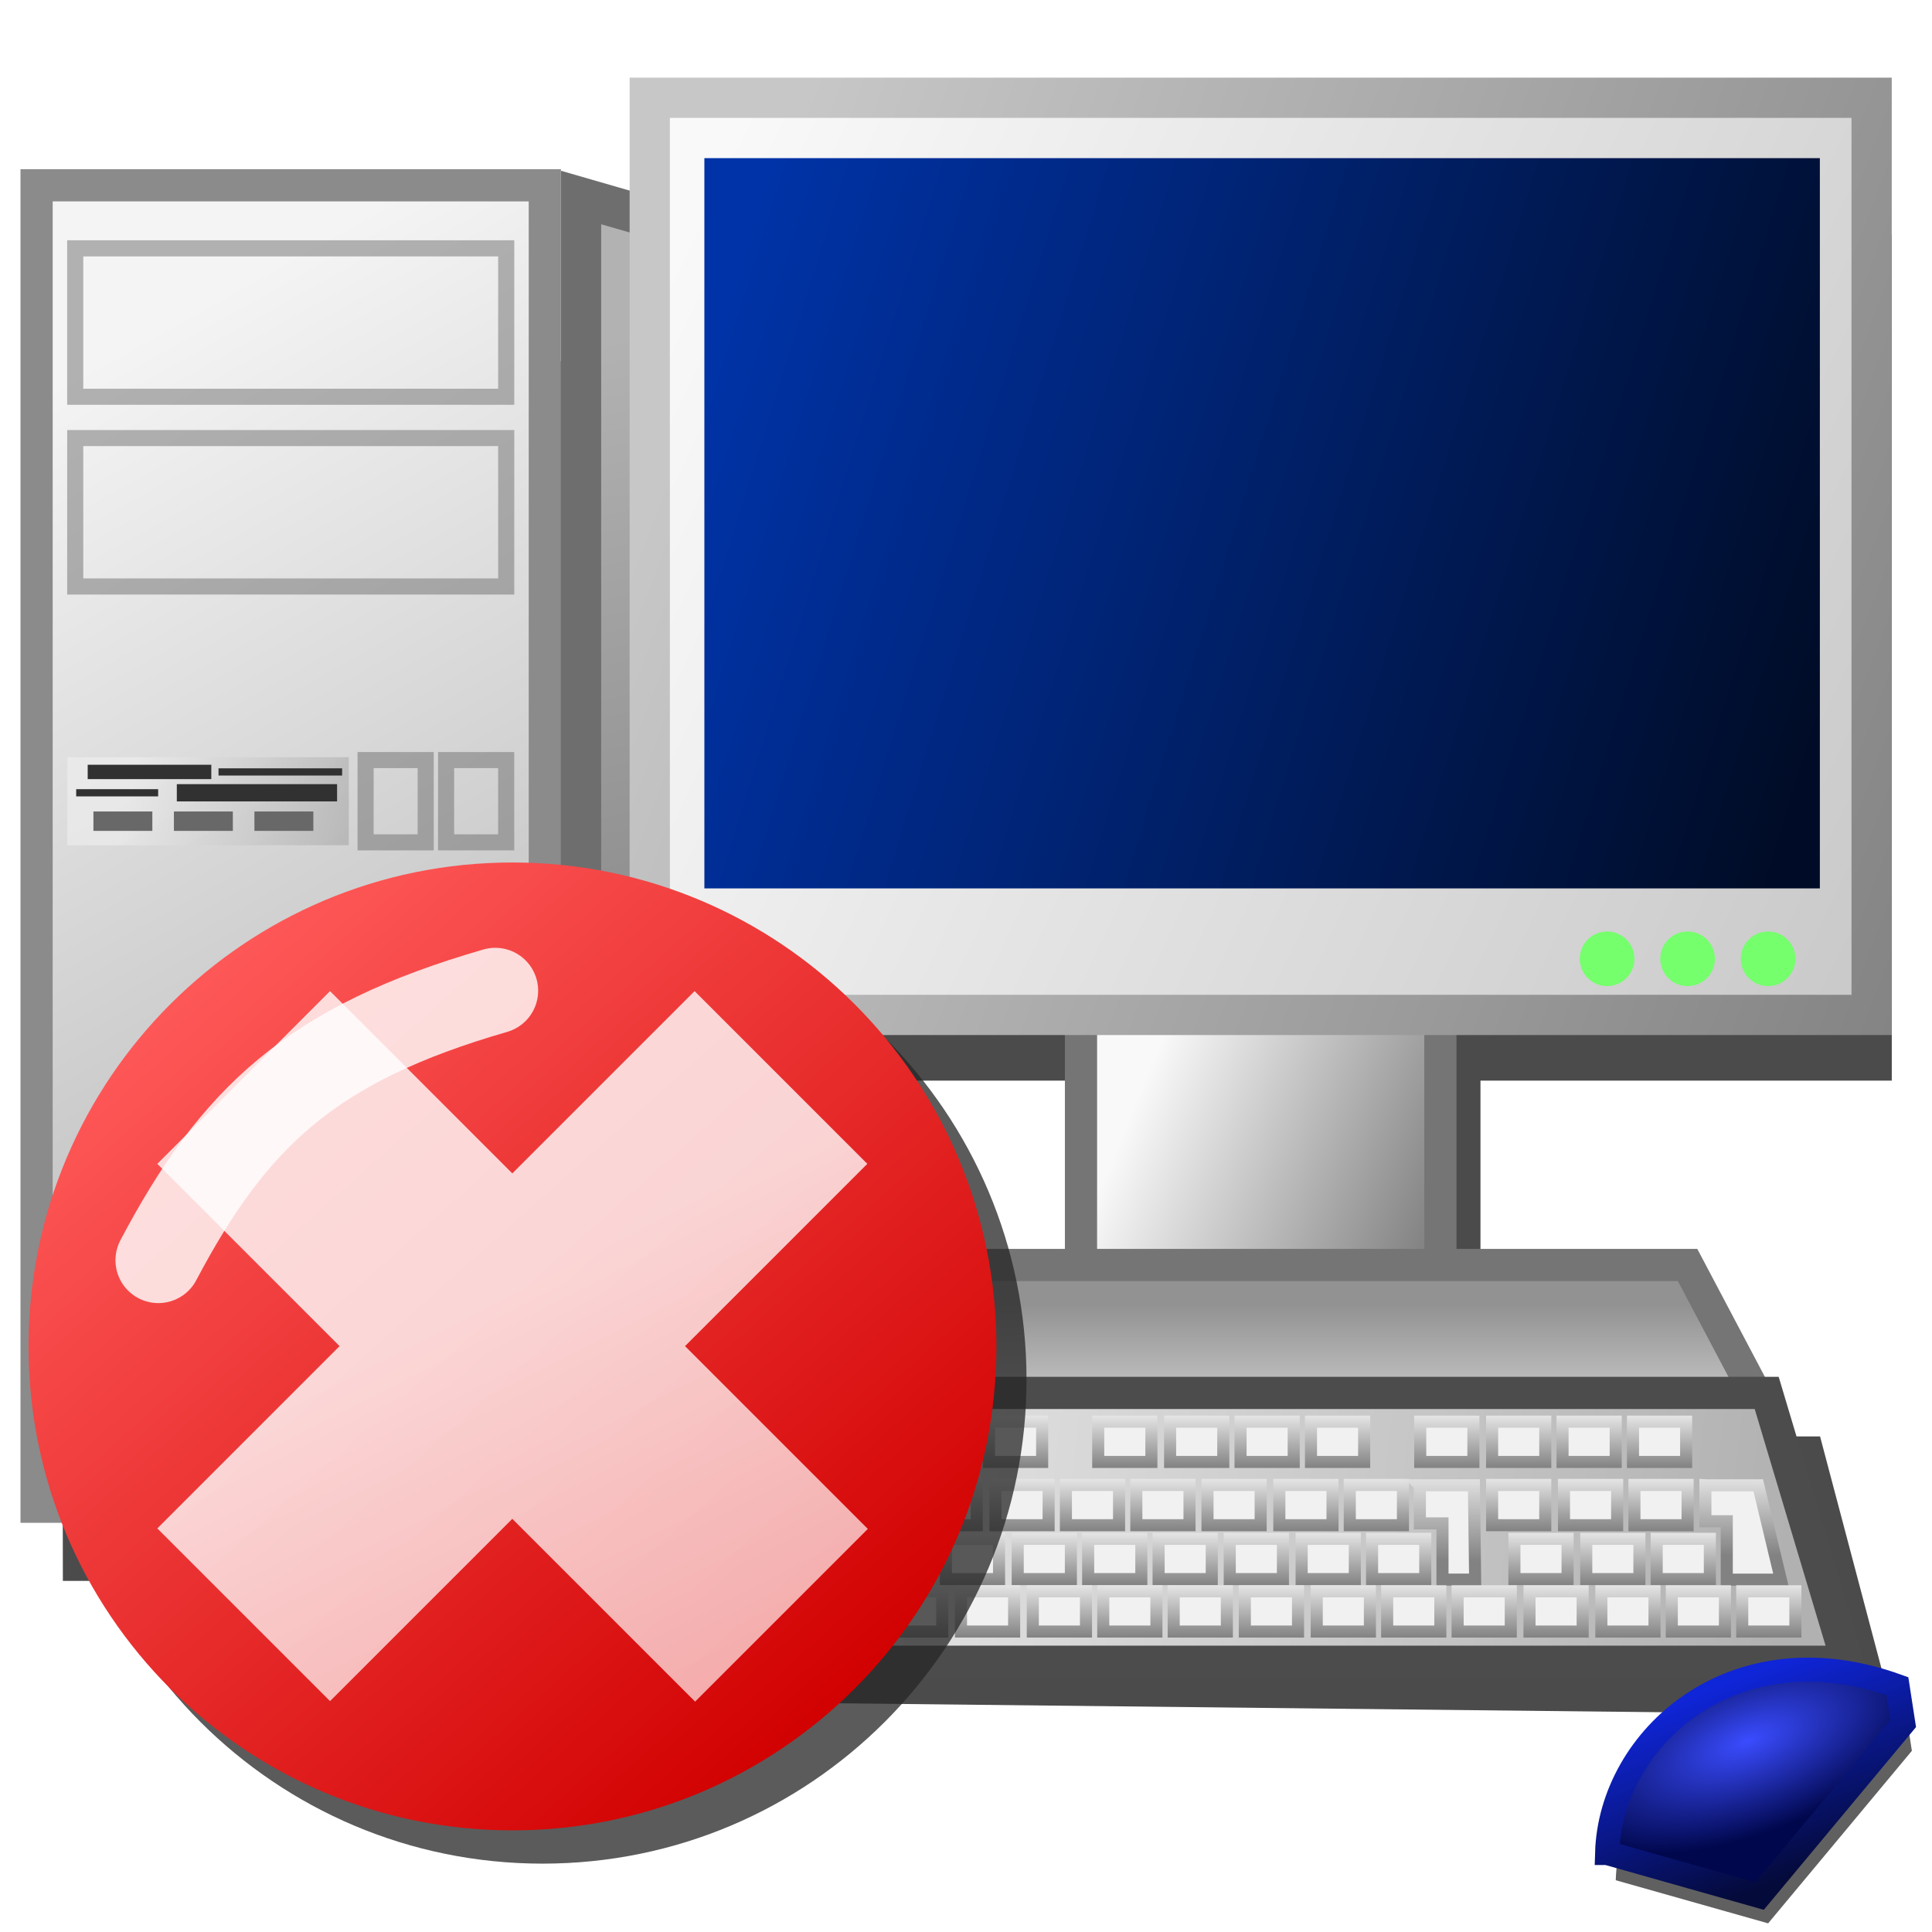 <?xml version="1.0" encoding="UTF-8" standalone="no"?>
<!-- Created with Inkscape (http://www.inkscape.org/) -->

<svg
   xmlns:dc="http://purl.org/dc/elements/1.1/"
   xmlns:cc="http://creativecommons.org/ns#"
   xmlns:rdf="http://www.w3.org/1999/02/22-rdf-syntax-ns#"
   xmlns:svg="http://www.w3.org/2000/svg"
   xmlns="http://www.w3.org/2000/svg"
   xmlns:xlink="http://www.w3.org/1999/xlink"
   xmlns:sodipodi="http://sodipodi.sourceforge.net/DTD/sodipodi-0.dtd"
   xmlns:inkscape="http://www.inkscape.org/namespaces/inkscape"
   width="48px"
   height="48px"
   id="svg2816"
   version="1.1"
   inkscape:version="0.47 r22583"
   sodipodi:docname="computer_desktop_info.svg">
  <title
     id="title4203">Desktop PC Error</title>
  <defs
     id="defs2818">
    <linearGradient
       inkscape:collect="always"
       id="linearGradient4159">
      <stop
         style="stop-color:#0f25d8;stop-opacity:1"
         offset="0"
         id="stop4161" />
      <stop
         style="stop-color:#040a3a;stop-opacity:1"
         offset="1"
         id="stop4163" />
    </linearGradient>
    <linearGradient
       inkscape:collect="always"
       id="linearGradient4151">
      <stop
         style="stop-color:#3a4cff;stop-opacity:1"
         offset="0"
         id="stop4153" />
      <stop
         style="stop-color:#00074c;stop-opacity:1"
         offset="1"
         id="stop4155" />
    </linearGradient>
    <linearGradient
       inkscape:collect="always"
       id="linearGradient4048">
      <stop
         style="stop-color:#c7c7c7;stop-opacity:1;"
         offset="0"
         id="stop4050" />
      <stop
         style="stop-color:#848484;stop-opacity:1"
         offset="1"
         id="stop4052" />
    </linearGradient>
    <linearGradient
       inkscape:collect="always"
       id="linearGradient3779">
      <stop
         style="stop-color:#828282;stop-opacity:1"
         offset="0"
         id="stop3781" />
      <stop
         style="stop-color:#e5e5e5;stop-opacity:1"
         offset="1"
         id="stop3783" />
    </linearGradient>
    <linearGradient
       inkscape:collect="always"
       id="linearGradient3766">
      <stop
         style="stop-color:#f1f1f1;stop-opacity:1"
         offset="0"
         id="stop3768" />
      <stop
         style="stop-color:#b1b1b1;stop-opacity:1"
         offset="1"
         id="stop3770" />
    </linearGradient>
    <linearGradient
       inkscape:collect="always"
       id="linearGradient3729">
      <stop
         style="stop-color:#b5ecff;stop-opacity:1"
         offset="0"
         id="stop3731" />
      <stop
         style="stop-color:#004963;stop-opacity:1"
         offset="1"
         id="stop3733" />
    </linearGradient>
    <linearGradient
       inkscape:collect="always"
       id="linearGradient3717">
      <stop
         style="stop-color:#f4f4f4;stop-opacity:1"
         offset="0"
         id="stop3719" />
      <stop
         style="stop-color:#a0a0a0;stop-opacity:1"
         offset="1"
         id="stop3721" />
    </linearGradient>
    <linearGradient
       inkscape:collect="always"
       id="linearGradient3685">
      <stop
         style="stop-color:#b2b2b2;stop-opacity:1"
         offset="0"
         id="stop3687" />
      <stop
         style="stop-color:#797979;stop-opacity:1"
         offset="1"
         id="stop3689" />
    </linearGradient>
    <linearGradient
       inkscape:collect="always"
       id="linearGradient3675">
      <stop
         style="stop-color:#f4f4f4;stop-opacity:1"
         offset="0"
         id="stop3677" />
      <stop
         style="stop-color:#b2b2b2;stop-opacity:1"
         offset="1"
         id="stop3679" />
    </linearGradient>
    <linearGradient
       inkscape:collect="always"
       id="linearGradient3653">
      <stop
         style="stop-color:#bfbfbf;stop-opacity:1"
         offset="0"
         id="stop3655" />
      <stop
         style="stop-color:#929292;stop-opacity:1"
         offset="1"
         id="stop3657" />
    </linearGradient>
    <linearGradient
       id="linearGradient3640"
       inkscape:collect="always">
      <stop
         id="stop3642"
         offset="0"
         style="stop-color:#f9f9f9;stop-opacity:1;" />
      <stop
         id="stop3644"
         offset="1"
         style="stop-color:#797979;stop-opacity:1" />
    </linearGradient>
    <linearGradient
       inkscape:collect="always"
       id="linearGradient3609">
      <stop
         style="stop-color:#0033a7;stop-opacity:1"
         offset="0"
         id="stop3611" />
      <stop
         style="stop-color:#000c27;stop-opacity:1"
         offset="1"
         id="stop3613" />
    </linearGradient>
    <linearGradient
       inkscape:collect="always"
       id="linearGradient3599">
      <stop
         style="stop-color:#f9f9f9;stop-opacity:1;"
         offset="0"
         id="stop3601" />
      <stop
         style="stop-color:#c9c9c9;stop-opacity:1"
         offset="1"
         id="stop3603" />
    </linearGradient>
    <linearGradient
       inkscape:collect="always"
       xlink:href="#linearGradient3675"
       id="linearGradient3681"
       x1="0.509"
       y1="10.978"
       x2="15.148"
       y2="36.838"
       gradientUnits="userSpaceOnUse"
       gradientTransform="matrix(0.912,0,0,0.9,0.08,4.132)" />
    <linearGradient
       inkscape:collect="always"
       xlink:href="#linearGradient3685"
       id="linearGradient3691"
       x1="13.936"
       y1="12.708"
       x2="19.482"
       y2="35.083"
       gradientUnits="userSpaceOnUse" />
    <linearGradient
       inkscape:collect="always"
       xlink:href="#linearGradient3717"
       id="linearGradient3723"
       x1="3.44"
       y1="23.317"
       x2="8.469"
       y2="24.531"
       gradientUnits="userSpaceOnUse"
       gradientTransform="matrix(1.06,0,0,1,-0.308,0)" />
    <radialGradient
       inkscape:collect="always"
       xlink:href="#linearGradient3729"
       id="radialGradient3735"
       cx="7.393"
       cy="38.321"
       fx="7.393"
       fy="38.321"
       r="2.143"
       gradientUnits="userSpaceOnUse" />
    <linearGradient
       inkscape:collect="always"
       xlink:href="#linearGradient3653"
       id="linearGradient3744"
       gradientUnits="userSpaceOnUse"
       gradientTransform="matrix(0.831,0,0,0.166,5.306,34.028)"
       x1="31.321"
       y1="26.743"
       x2="31.321"
       y2="14.404" />
    <linearGradient
       inkscape:collect="always"
       xlink:href="#linearGradient3609"
       id="linearGradient3747"
       gradientUnits="userSpaceOnUse"
       x1="17.5"
       y1="15.286"
       x2="45.214"
       y2="23.857"
       gradientTransform="translate(0,-2)" />
    <linearGradient
       inkscape:collect="always"
       xlink:href="#linearGradient3599"
       id="linearGradient3750"
       gradientUnits="userSpaceOnUse"
       x1="15.643"
       y1="14.464"
       x2="47"
       y2="29.464"
       gradientTransform="translate(0,-2)" />
    <linearGradient
       inkscape:collect="always"
       xlink:href="#linearGradient3640"
       id="linearGradient3753"
       gradientUnits="userSpaceOnUse"
       gradientTransform="matrix(0.294,0,0,0.354,22.109,24.943)"
       x1="21.471"
       y1="16.75"
       x2="47"
       y2="29.464" />
    <linearGradient
       inkscape:collect="always"
       xlink:href="#linearGradient3766"
       id="linearGradient3775"
       gradientUnits="userSpaceOnUse"
       x1="16.957"
       y1="41.982"
       x2="45.793"
       y2="45.446"
       gradientTransform="translate(-1.214,-3.714)" />
    <linearGradient
       inkscape:collect="always"
       xlink:href="#linearGradient3779"
       id="linearGradient3785"
       x1="17.589"
       y1="38.257"
       x2="17.589"
       y2="36.957"
       gradientUnits="userSpaceOnUse" />
    <linearGradient
       inkscape:collect="always"
       xlink:href="#linearGradient3779"
       id="linearGradient3789"
       gradientUnits="userSpaceOnUse"
       x1="17.589"
       y1="38.257"
       x2="17.589"
       y2="36.957"
       gradientTransform="translate(2.643,0)" />
    <linearGradient
       inkscape:collect="always"
       xlink:href="#linearGradient3779"
       id="linearGradient3793"
       gradientUnits="userSpaceOnUse"
       gradientTransform="translate(4.429,0)"
       x1="17.589"
       y1="38.257"
       x2="17.589"
       y2="36.957" />
    <linearGradient
       inkscape:collect="always"
       xlink:href="#linearGradient3779"
       id="linearGradient3797"
       gradientUnits="userSpaceOnUse"
       gradientTransform="translate(6.179,0)"
       x1="17.589"
       y1="38.257"
       x2="17.589"
       y2="36.957" />
    <linearGradient
       inkscape:collect="always"
       xlink:href="#linearGradient3779"
       id="linearGradient3801"
       gradientUnits="userSpaceOnUse"
       gradientTransform="translate(7.929,0)"
       x1="17.589"
       y1="38.257"
       x2="17.589"
       y2="36.957" />
    <linearGradient
       inkscape:collect="always"
       xlink:href="#linearGradient3779"
       id="linearGradient3811"
       gradientUnits="userSpaceOnUse"
       gradientTransform="translate(10.643,0)"
       x1="17.589"
       y1="38.257"
       x2="17.589"
       y2="36.957" />
    <linearGradient
       inkscape:collect="always"
       xlink:href="#linearGradient3779"
       id="linearGradient3813"
       gradientUnits="userSpaceOnUse"
       gradientTransform="translate(12.429,0)"
       x1="17.589"
       y1="38.257"
       x2="17.589"
       y2="36.957" />
    <linearGradient
       inkscape:collect="always"
       xlink:href="#linearGradient3779"
       id="linearGradient3815"
       gradientUnits="userSpaceOnUse"
       gradientTransform="translate(14.179,0)"
       x1="17.589"
       y1="38.257"
       x2="17.589"
       y2="36.957" />
    <linearGradient
       inkscape:collect="always"
       xlink:href="#linearGradient3779"
       id="linearGradient3817"
       gradientUnits="userSpaceOnUse"
       gradientTransform="translate(15.929,0)"
       x1="17.589"
       y1="38.257"
       x2="17.589"
       y2="36.957" />
    <linearGradient
       inkscape:collect="always"
       xlink:href="#linearGradient3779"
       id="linearGradient3827"
       gradientUnits="userSpaceOnUse"
       gradientTransform="translate(18.643,0)"
       x1="17.589"
       y1="38.257"
       x2="17.589"
       y2="36.957" />
    <linearGradient
       inkscape:collect="always"
       xlink:href="#linearGradient3779"
       id="linearGradient3829"
       gradientUnits="userSpaceOnUse"
       gradientTransform="translate(20.429,0)"
       x1="17.589"
       y1="38.257"
       x2="17.589"
       y2="36.957" />
    <linearGradient
       inkscape:collect="always"
       xlink:href="#linearGradient3779"
       id="linearGradient3831"
       gradientUnits="userSpaceOnUse"
       gradientTransform="translate(22.179,0)"
       x1="17.589"
       y1="38.257"
       x2="17.589"
       y2="36.957" />
    <linearGradient
       inkscape:collect="always"
       xlink:href="#linearGradient3779"
       id="linearGradient3833"
       gradientUnits="userSpaceOnUse"
       gradientTransform="translate(23.929,0)"
       x1="17.589"
       y1="38.257"
       x2="17.589"
       y2="36.957" />
    <linearGradient
       inkscape:collect="always"
       xlink:href="#linearGradient3779"
       id="linearGradient3845"
       gradientUnits="userSpaceOnUse"
       gradientTransform="translate(23.964,1.571)"
       x1="17.589"
       y1="38.257"
       x2="17.589"
       y2="36.957" />
    <linearGradient
       inkscape:collect="always"
       xlink:href="#linearGradient3779"
       id="linearGradient3847"
       gradientUnits="userSpaceOnUse"
       gradientTransform="translate(22.214,1.571)"
       x1="17.589"
       y1="38.257"
       x2="17.589"
       y2="36.957" />
    <linearGradient
       inkscape:collect="always"
       xlink:href="#linearGradient3779"
       id="linearGradient3849"
       gradientUnits="userSpaceOnUse"
       gradientTransform="translate(20.429,1.571)"
       x1="17.589"
       y1="38.257"
       x2="17.589"
       y2="36.957" />
    <linearGradient
       inkscape:collect="always"
       xlink:href="#linearGradient3779"
       id="linearGradient3859"
       gradientUnits="userSpaceOnUse"
       gradientTransform="translate(13.357,1.571)"
       x1="17.589"
       y1="38.257"
       x2="17.589"
       y2="36.957" />
    <linearGradient
       inkscape:collect="always"
       xlink:href="#linearGradient3779"
       id="linearGradient3861"
       gradientUnits="userSpaceOnUse"
       gradientTransform="translate(15.143,1.571)"
       x1="17.589"
       y1="38.257"
       x2="17.589"
       y2="36.957" />
    <linearGradient
       inkscape:collect="always"
       xlink:href="#linearGradient3779"
       id="linearGradient3863"
       gradientUnits="userSpaceOnUse"
       gradientTransform="translate(16.893,1.571)"
       x1="17.589"
       y1="38.257"
       x2="17.589"
       y2="36.957" />
    <linearGradient
       inkscape:collect="always"
       xlink:href="#linearGradient3779"
       id="linearGradient3883"
       gradientUnits="userSpaceOnUse"
       gradientTransform="translate(6.304,1.571)"
       x1="17.589"
       y1="38.257"
       x2="17.589"
       y2="36.957" />
    <linearGradient
       inkscape:collect="always"
       xlink:href="#linearGradient3779"
       id="linearGradient3885"
       gradientUnits="userSpaceOnUse"
       gradientTransform="translate(8.089,1.571)"
       x1="17.589"
       y1="38.257"
       x2="17.589"
       y2="36.957" />
    <linearGradient
       inkscape:collect="always"
       xlink:href="#linearGradient3779"
       id="linearGradient3887"
       gradientUnits="userSpaceOnUse"
       gradientTransform="translate(9.839,1.571)"
       x1="17.589"
       y1="38.257"
       x2="17.589"
       y2="36.957" />
    <linearGradient
       inkscape:collect="always"
       xlink:href="#linearGradient3779"
       id="linearGradient3889"
       gradientUnits="userSpaceOnUse"
       gradientTransform="translate(11.589,1.571)"
       x1="17.589"
       y1="38.257"
       x2="17.589"
       y2="36.957" />
    <linearGradient
       inkscape:collect="always"
       xlink:href="#linearGradient3779"
       id="linearGradient3891"
       gradientUnits="userSpaceOnUse"
       gradientTransform="translate(-0.768,1.571)"
       x1="17.589"
       y1="38.257"
       x2="17.589"
       y2="36.957" />
    <linearGradient
       inkscape:collect="always"
       xlink:href="#linearGradient3779"
       id="linearGradient3893"
       gradientUnits="userSpaceOnUse"
       gradientTransform="translate(1.018,1.571)"
       x1="17.589"
       y1="38.257"
       x2="17.589"
       y2="36.957" />
    <linearGradient
       inkscape:collect="always"
       xlink:href="#linearGradient3779"
       id="linearGradient3895"
       gradientUnits="userSpaceOnUse"
       gradientTransform="translate(2.768,1.571)"
       x1="17.589"
       y1="38.257"
       x2="17.589"
       y2="36.957" />
    <linearGradient
       inkscape:collect="always"
       xlink:href="#linearGradient3779"
       id="linearGradient3897"
       gradientUnits="userSpaceOnUse"
       gradientTransform="translate(4.518,1.571)"
       x1="17.589"
       y1="38.257"
       x2="17.589"
       y2="36.957" />
    <linearGradient
       inkscape:collect="always"
       xlink:href="#linearGradient3779"
       id="linearGradient3931"
       gradientUnits="userSpaceOnUse"
       gradientTransform="translate(20.982,2.911)"
       x1="17.589"
       y1="38.257"
       x2="17.589"
       y2="36.957" />
    <linearGradient
       inkscape:collect="always"
       xlink:href="#linearGradient3779"
       id="linearGradient3933"
       gradientUnits="userSpaceOnUse"
       gradientTransform="translate(22.768,2.911)"
       x1="17.589"
       y1="38.257"
       x2="17.589"
       y2="36.957" />
    <linearGradient
       inkscape:collect="always"
       xlink:href="#linearGradient3779"
       id="linearGradient3935"
       gradientUnits="userSpaceOnUse"
       gradientTransform="translate(24.518,2.911)"
       x1="17.589"
       y1="38.257"
       x2="17.589"
       y2="36.957" />
    <linearGradient
       inkscape:collect="always"
       xlink:href="#linearGradient3779"
       id="linearGradient3939"
       gradientUnits="userSpaceOnUse"
       gradientTransform="translate(13.911,2.911)"
       x1="17.589"
       y1="38.257"
       x2="17.589"
       y2="36.957" />
    <linearGradient
       inkscape:collect="always"
       xlink:href="#linearGradient3779"
       id="linearGradient3941"
       gradientUnits="userSpaceOnUse"
       gradientTransform="translate(15.696,2.911)"
       x1="17.589"
       y1="38.257"
       x2="17.589"
       y2="36.957" />
    <linearGradient
       inkscape:collect="always"
       xlink:href="#linearGradient3779"
       id="linearGradient3943"
       gradientUnits="userSpaceOnUse"
       gradientTransform="translate(17.446,2.911)"
       x1="17.589"
       y1="38.257"
       x2="17.589"
       y2="36.957" />
    <linearGradient
       inkscape:collect="always"
       xlink:href="#linearGradient3779"
       id="linearGradient3947"
       gradientUnits="userSpaceOnUse"
       gradientTransform="translate(6.857,2.911)"
       x1="17.589"
       y1="38.257"
       x2="17.589"
       y2="36.957" />
    <linearGradient
       inkscape:collect="always"
       xlink:href="#linearGradient3779"
       id="linearGradient3949"
       gradientUnits="userSpaceOnUse"
       gradientTransform="translate(8.643,2.911)"
       x1="17.589"
       y1="38.257"
       x2="17.589"
       y2="36.957" />
    <linearGradient
       inkscape:collect="always"
       xlink:href="#linearGradient3779"
       id="linearGradient3951"
       gradientUnits="userSpaceOnUse"
       gradientTransform="translate(10.393,2.911)"
       x1="17.589"
       y1="38.257"
       x2="17.589"
       y2="36.957" />
    <linearGradient
       inkscape:collect="always"
       xlink:href="#linearGradient3779"
       id="linearGradient3953"
       gradientUnits="userSpaceOnUse"
       gradientTransform="translate(12.143,2.911)"
       x1="17.589"
       y1="38.257"
       x2="17.589"
       y2="36.957" />
    <linearGradient
       inkscape:collect="always"
       xlink:href="#linearGradient3779"
       id="linearGradient3955"
       gradientUnits="userSpaceOnUse"
       gradientTransform="translate(-0.214,2.911)"
       x1="17.589"
       y1="38.257"
       x2="17.589"
       y2="36.957" />
    <linearGradient
       inkscape:collect="always"
       xlink:href="#linearGradient3779"
       id="linearGradient3957"
       gradientUnits="userSpaceOnUse"
       gradientTransform="translate(1.571,2.911)"
       x1="17.589"
       y1="38.257"
       x2="17.589"
       y2="36.957" />
    <linearGradient
       inkscape:collect="always"
       xlink:href="#linearGradient3779"
       id="linearGradient3959"
       gradientUnits="userSpaceOnUse"
       gradientTransform="translate(3.321,2.911)"
       x1="17.589"
       y1="38.257"
       x2="17.589"
       y2="36.957" />
    <linearGradient
       inkscape:collect="always"
       xlink:href="#linearGradient3779"
       id="linearGradient3961"
       gradientUnits="userSpaceOnUse"
       gradientTransform="translate(5.071,2.911)"
       x1="17.589"
       y1="38.257"
       x2="17.589"
       y2="36.957" />
    <linearGradient
       inkscape:collect="always"
       xlink:href="#linearGradient3779"
       id="linearGradient3995"
       gradientUnits="userSpaceOnUse"
       gradientTransform="translate(21.357,4.214)"
       x1="17.589"
       y1="38.257"
       x2="17.589"
       y2="36.957" />
    <linearGradient
       inkscape:collect="always"
       xlink:href="#linearGradient3779"
       id="linearGradient3997"
       gradientUnits="userSpaceOnUse"
       gradientTransform="translate(23.143,4.214)"
       x1="17.589"
       y1="38.257"
       x2="17.589"
       y2="36.957" />
    <linearGradient
       inkscape:collect="always"
       xlink:href="#linearGradient3779"
       id="linearGradient3999"
       gradientUnits="userSpaceOnUse"
       gradientTransform="translate(24.893,4.214)"
       x1="17.589"
       y1="38.257"
       x2="17.589"
       y2="36.957" />
    <linearGradient
       inkscape:collect="always"
       xlink:href="#linearGradient3779"
       id="linearGradient4001"
       gradientUnits="userSpaceOnUse"
       gradientTransform="translate(26.643,4.214)"
       x1="17.589"
       y1="38.257"
       x2="17.589"
       y2="36.957" />
    <linearGradient
       inkscape:collect="always"
       xlink:href="#linearGradient3779"
       id="linearGradient4003"
       gradientUnits="userSpaceOnUse"
       gradientTransform="translate(14.286,4.214)"
       x1="17.589"
       y1="38.257"
       x2="17.589"
       y2="36.957" />
    <linearGradient
       inkscape:collect="always"
       xlink:href="#linearGradient3779"
       id="linearGradient4005"
       gradientUnits="userSpaceOnUse"
       gradientTransform="translate(16.071,4.214)"
       x1="17.589"
       y1="38.257"
       x2="17.589"
       y2="36.957" />
    <linearGradient
       inkscape:collect="always"
       xlink:href="#linearGradient3779"
       id="linearGradient4007"
       gradientUnits="userSpaceOnUse"
       gradientTransform="translate(17.821,4.214)"
       x1="17.589"
       y1="38.257"
       x2="17.589"
       y2="36.957" />
    <linearGradient
       inkscape:collect="always"
       xlink:href="#linearGradient3779"
       id="linearGradient4009"
       gradientUnits="userSpaceOnUse"
       gradientTransform="translate(19.571,4.214)"
       x1="17.589"
       y1="38.257"
       x2="17.589"
       y2="36.957" />
    <linearGradient
       inkscape:collect="always"
       xlink:href="#linearGradient3779"
       id="linearGradient4011"
       gradientUnits="userSpaceOnUse"
       gradientTransform="translate(7.232,4.214)"
       x1="17.589"
       y1="38.257"
       x2="17.589"
       y2="36.957" />
    <linearGradient
       inkscape:collect="always"
       xlink:href="#linearGradient3779"
       id="linearGradient4013"
       gradientUnits="userSpaceOnUse"
       gradientTransform="translate(9.018,4.214)"
       x1="17.589"
       y1="38.257"
       x2="17.589"
       y2="36.957" />
    <linearGradient
       inkscape:collect="always"
       xlink:href="#linearGradient3779"
       id="linearGradient4015"
       gradientUnits="userSpaceOnUse"
       gradientTransform="translate(10.768,4.214)"
       x1="17.589"
       y1="38.257"
       x2="17.589"
       y2="36.957" />
    <linearGradient
       inkscape:collect="always"
       xlink:href="#linearGradient3779"
       id="linearGradient4017"
       gradientUnits="userSpaceOnUse"
       gradientTransform="translate(12.518,4.214)"
       x1="17.589"
       y1="38.257"
       x2="17.589"
       y2="36.957" />
    <linearGradient
       inkscape:collect="always"
       xlink:href="#linearGradient3779"
       id="linearGradient4019"
       gradientUnits="userSpaceOnUse"
       gradientTransform="translate(0.161,4.214)"
       x1="17.589"
       y1="38.257"
       x2="17.589"
       y2="36.957" />
    <linearGradient
       inkscape:collect="always"
       xlink:href="#linearGradient3779"
       id="linearGradient4021"
       gradientUnits="userSpaceOnUse"
       gradientTransform="translate(1.946,4.214)"
       x1="17.589"
       y1="38.257"
       x2="17.589"
       y2="36.957" />
    <linearGradient
       inkscape:collect="always"
       xlink:href="#linearGradient3779"
       id="linearGradient4023"
       gradientUnits="userSpaceOnUse"
       gradientTransform="translate(3.696,4.214)"
       x1="17.589"
       y1="38.257"
       x2="17.589"
       y2="36.957" />
    <linearGradient
       inkscape:collect="always"
       xlink:href="#linearGradient3779"
       id="linearGradient4025"
       gradientUnits="userSpaceOnUse"
       gradientTransform="translate(5.446,4.214)"
       x1="17.589"
       y1="38.257"
       x2="17.589"
       y2="36.957" />
    <linearGradient
       inkscape:collect="always"
       xlink:href="#linearGradient3779"
       id="linearGradient4029"
       gradientUnits="userSpaceOnUse"
       gradientTransform="translate(-1.607,4.214)"
       x1="17.589"
       y1="38.257"
       x2="17.589"
       y2="36.957" />
    <linearGradient
       inkscape:collect="always"
       xlink:href="#linearGradient3779"
       id="linearGradient4040"
       gradientUnits="userSpaceOnUse"
       gradientTransform="matrix(1,0,0,1.518,25.714,-17.645)"
       x1="17.589"
       y1="38.257"
       x2="17.589"
       y2="36.957" />
    <linearGradient
       inkscape:collect="always"
       xlink:href="#linearGradient3779"
       id="linearGradient4045"
       gradientUnits="userSpaceOnUse"
       gradientTransform="matrix(1,0,0,1.643,18.643,-22.283)"
       x1="17.589"
       y1="38.257"
       x2="17.589"
       y2="36.957" />
    <linearGradient
       inkscape:collect="always"
       xlink:href="#linearGradient4048"
       id="linearGradient4054"
       x1="15.643"
       y1="17.821"
       x2="47"
       y2="29.714"
       gradientUnits="userSpaceOnUse" />
    <filter
       inkscape:collect="always"
       id="filter4145">
      <feGaussianBlur
         inkscape:collect="always"
         stdDeviation="0.433"
         id="feGaussianBlur4147" />
    </filter>
    <filter
       inkscape:collect="always"
       id="filter4189">
      <feGaussianBlur
         inkscape:collect="always"
         stdDeviation="0.161"
         id="feGaussianBlur4191" />
    </filter>
    <radialGradient
       inkscape:collect="always"
       xlink:href="#linearGradient4151"
       id="radialGradient4197"
       gradientUnits="userSpaceOnUse"
       gradientTransform="matrix(1.185,-0.456,0.209,0.542,-16.989,39.362)"
       cx="41.973"
       cy="42.496"
       fx="41.973"
       fy="42.496"
       r="3.979" />
    <linearGradient
       inkscape:collect="always"
       xlink:href="#linearGradient4159"
       id="linearGradient4199"
       gradientUnits="userSpaceOnUse"
       x1="41.182"
       y1="41.777"
       x2="42.996"
       y2="46.509" />
    <filter
       color-interpolation-filters="sRGB"
       inkscape:collect="always"
       id="filter3993">
      <feGaussianBlur
         inkscape:collect="always"
         stdDeviation="1.206"
         id="feGaussianBlur3995" />
    </filter>
    <linearGradient
       inkscape:collect="always"
       xlink:href="#linearGradient3787"
       id="linearGradient3793-1"
       x1="15.731"
       y1="15.417"
       x2="29.425"
       y2="29.638"
       gradientUnits="userSpaceOnUse" />
    <linearGradient
       inkscape:collect="always"
       id="linearGradient3787">
      <stop
         style="stop-color:#8487ff;stop-opacity:1"
         offset="0"
         id="stop3789" />
      <stop
         style="stop-color:#000078;stop-opacity:1"
         offset="1"
         id="stop3791" />
    </linearGradient>
    <radialGradient
       inkscape:collect="always"
       xlink:href="#linearGradient3901"
       id="radialGradient3907"
       cx="15.606"
       cy="15.726"
       fx="15.606"
       fy="15.726"
       r="9.505"
       gradientTransform="matrix(1.124,-1.199,0.594,0.557,12.363,16.892)"
       gradientUnits="userSpaceOnUse" />
    <linearGradient
       inkscape:collect="always"
       id="linearGradient3901">
      <stop
         style="stop-color:#ffffff;stop-opacity:1;"
         offset="0"
         id="stop3903" />
      <stop
         style="stop-color:#ffffff;stop-opacity:0;"
         offset="1"
         id="stop3905" />
    </linearGradient>
    <filter
       color-interpolation-filters="sRGB"
       inkscape:collect="always"
       id="filter3897"
       x="-0.241"
       width="1.483"
       y="-0.239"
       height="1.477">
      <feGaussianBlur
         inkscape:collect="always"
         stdDeviation="1.911"
         id="feGaussianBlur3899" />
    </filter>
    <linearGradient
       inkscape:collect="always"
       xlink:href="#linearGradient3787"
       id="linearGradient4370"
       gradientUnits="userSpaceOnUse"
       x1="15.731"
       y1="15.417"
       x2="29.425"
       y2="29.638" />
    <radialGradient
       inkscape:collect="always"
       xlink:href="#linearGradient3901"
       id="radialGradient4372"
       gradientUnits="userSpaceOnUse"
       gradientTransform="matrix(1.124,-1.199,0.594,0.557,12.363,16.892)"
       cx="15.606"
       cy="15.726"
       fx="15.606"
       fy="15.726"
       r="9.505" />
    <filter
       color-interpolation-filters="sRGB"
       inkscape:collect="always"
       id="filter4415">
      <feGaussianBlur
         inkscape:collect="always"
         stdDeviation="0.925"
         id="feGaussianBlur4417" />
    </filter>
    <linearGradient
       inkscape:collect="always"
       xlink:href="#linearGradient4356"
       id="linearGradient4362"
       x1="38.143"
       y1="39.464"
       x2="8.143"
       y2="5.821"
       gradientUnits="userSpaceOnUse" />
    <linearGradient
       inkscape:collect="always"
       id="linearGradient4356">
      <stop
         style="stop-color:#d10000;stop-opacity:1"
         offset="0"
         id="stop4358" />
      <stop
         style="stop-color:#ff5959;stop-opacity:1"
         offset="1"
         id="stop4360" />
    </linearGradient>
    <linearGradient
       gradientTransform="translate(29.25,-4.821)"
       inkscape:collect="always"
       xlink:href="#linearGradient4397"
       id="linearGradient4403"
       x1="32.522"
       y1="38.909"
       x2="22.969"
       y2="20.23"
       gradientUnits="userSpaceOnUse" />
    <linearGradient
       inkscape:collect="always"
       id="linearGradient4397">
      <stop
         style="stop-color:#fcd3d3;stop-opacity:1"
         offset="0"
         id="stop4399" />
      <stop
         style="stop-color:#ffffff;stop-opacity:1"
         offset="1"
         id="stop4401" />
    </linearGradient>
    <filter
       color-interpolation-filters="sRGB"
       inkscape:collect="always"
       id="filter4374"
       x="-0.27"
       width="1.54"
       y="-0.337"
       height="1.675">
      <feGaussianBlur
         inkscape:collect="always"
         stdDeviation="1.326"
         id="feGaussianBlur4376" />
    </filter>
    <linearGradient
       inkscape:collect="always"
       xlink:href="#linearGradient4356"
       id="linearGradient4681"
       gradientUnits="userSpaceOnUse"
       x1="38.143"
       y1="39.464"
       x2="8.143"
       y2="5.821" />
    <linearGradient
       inkscape:collect="always"
       xlink:href="#linearGradient4397"
       id="linearGradient4683"
       gradientUnits="userSpaceOnUse"
       gradientTransform="translate(29.25,-4.821)"
       x1="32.522"
       y1="38.909"
       x2="22.969"
       y2="20.23" />
  </defs>
  <sodipodi:namedview
     id="base"
     pagecolor="#ffffff"
     bordercolor="#666666"
     borderopacity="1.0"
     inkscape:pageopacity="0.0"
     inkscape:pageshadow="2"
     inkscape:zoom="14"
     inkscape:cx="22.245877"
     inkscape:cy="23.474713"
     inkscape:current-layer="layer1"
     showgrid="true"
     inkscape:grid-bbox="true"
     inkscape:document-units="px"
     inkscape:window-width="1680"
     inkscape:window-height="1000"
     inkscape:window-x="-8"
     inkscape:window-y="-8"
     inkscape:window-maximized="1"
     showguides="true"
     inkscape:guide-bbox="true">
    <inkscape:grid
       type="xygrid"
       id="grid2812"
       empspacing="12"
       visible="true"
       enabled="false"
       snapvisiblegridlinesonly="true"
       dotted="false" />
    <inkscape:grid
       type="xygrid"
       id="grid2818"
       empspacing="16"
       visible="true"
       enabled="false"
       snapvisiblegridlinesonly="true" />
    <inkscape:grid
       type="xygrid"
       id="grid2820"
       empspacing="4"
       visible="true"
       enabled="false"
       snapvisiblegridlinesonly="true" />
  </sodipodi:namedview>
  <g
     id="layer1"
     inkscape:label="Layer 1"
     inkscape:groupmode="layer">
    <path
       style="opacity:0.91;fill:#262626;fill-opacity:1;stroke:none;filter:url(#filter4145)"
       d="m 17.781,5.844 0,3.719 -16.281,-2.5 0.062,32.214 12.594,0 2.906,0.161 -1.638,2.821 31.625,0.344 -1.83,-6.915 -2.312,0 L 41.938,34 l -5.156,0 0,-7.152 10.219,0 0,-21.004 -29.219,0 z m 2.938,21.004 6.844,0 0,7.152 -6.125,0 -0.719,0.906 0,-8.058 z"
       id="rect4136"
       sodipodi:nodetypes="cccccccccccccccccccccc" />
    <g
       id="g4119"
       transform="translate(0,-4)">
      <path
         sodipodi:nodetypes="ccccc"
         id="path3683"
         d="m 14.436,8.907 0,31.744 4.546,-4.445 0,-25.986 -4.546,-1.313 z"
         style="fill:url(#linearGradient3691);fill-opacity:1;stroke:#6e6e6e;stroke-width:1px;stroke-linecap:butt;stroke-linejoin:miter;stroke-opacity:1" />
      <rect
         y="8.604"
         x="0.909"
         height="32.83"
         width="12.627"
         id="rect3673"
         style="fill:url(#linearGradient3681);fill-opacity:1;stroke:#8b8b8b;stroke-width:0.8;stroke-linecap:round;stroke-linejoin:miter;stroke-miterlimit:4;stroke-opacity:1;stroke-dasharray:none;stroke-dashoffset:0" />
      <rect
         y="22.813"
         x="1.672"
         height="2.187"
         width="6.993"
         id="rect3715"
         style="opacity:0.5;fill:url(#linearGradient3723);fill-opacity:1;stroke:none" />
      <rect
         y="10.17"
         x="1.869"
         height="3.687"
         width="10.708"
         id="rect3693"
         style="opacity:0.5;fill:none;stroke:#6e6e6e;stroke-width:0.4;stroke-linecap:round;stroke-linejoin:miter;stroke-miterlimit:4;stroke-opacity:1;stroke-dasharray:none;stroke-dashoffset:0" />
      <rect
         style="opacity:0.5;fill:none;stroke:#6e6e6e;stroke-width:0.4;stroke-linecap:round;stroke-linejoin:miter;stroke-miterlimit:4;stroke-opacity:1;stroke-dasharray:none;stroke-dashoffset:0"
         id="rect3695"
         width="10.708"
         height="3.687"
         x="1.869"
         y="14.884" />
      <rect
         y="22.884"
         x="11.083"
         height="2.044"
         width="1.493"
         id="rect3697"
         style="opacity:0.5;fill:none;stroke:#6e6e6e;stroke-width:0.4;stroke-linecap:round;stroke-linejoin:miter;stroke-miterlimit:4;stroke-opacity:1;stroke-dasharray:none;stroke-dashoffset:0" />
      <rect
         style="opacity:0.5;fill:none;stroke:#6e6e6e;stroke-width:0.4;stroke-linecap:round;stroke-linejoin:miter;stroke-miterlimit:4;stroke-opacity:1;stroke-dasharray:none;stroke-dashoffset:0"
         id="rect3699"
         width="1.493"
         height="2.044"
         x="9.083"
         y="22.884" />
      <rect
         y="23"
         x="2.179"
         height="0.357"
         width="3.071"
         id="rect3701"
         style="fill:#313131;fill-opacity:1;stroke:none" />
      <rect
         style="fill:#313131;fill-opacity:1;stroke:none"
         id="rect3703"
         width="3.071"
         height="0.179"
         x="5.429"
         y="23.089" />
      <rect
         y="23.607"
         x="1.893"
         height="0.179"
         width="2.036"
         id="rect3705"
         style="fill:#313131;fill-opacity:1;stroke:none" />
      <rect
         style="fill:#313131;fill-opacity:1;stroke:none"
         id="rect3707"
         width="3.982"
         height="0.429"
         x="4.393"
         y="23.482" />
      <rect
         y="24.161"
         x="2.321"
         height="0.482"
         width="1.464"
         id="rect3709"
         style="fill:#686868;fill-opacity:1;stroke:none" />
      <rect
         style="fill:#686868;fill-opacity:1;stroke:none"
         id="rect3711"
         width="1.464"
         height="0.482"
         x="4.321"
         y="24.161" />
      <rect
         y="24.161"
         x="6.321"
         height="0.482"
         width="1.464"
         id="rect3713"
         style="fill:#686868;fill-opacity:1;stroke:none" />
      <path
         transform="translate(-0.17,0)"
         d="m 9.536,38.321 c 0,1.183 -0.959,2.143 -2.143,2.143 C 6.209,40.464 5.25,39.505 5.25,38.321 c 0,-1.183 0.959,-2.143 2.143,-2.143 1.183,0 2.143,0.959 2.143,2.143 z"
         sodipodi:ry="2.1428571"
         sodipodi:rx="2.1428571"
         sodipodi:cy="38.32143"
         sodipodi:cx="7.3928571"
         id="path3727"
         style="fill:url(#radialGradient3735);fill-opacity:1;stroke:none"
         sodipodi:type="arc" />
    </g>
    <g
       id="g3755"
       transform="translate(0,-4)">
      <rect
         style="fill:url(#linearGradient3753);fill-opacity:1;stroke:#757575;stroke-width:0.8;stroke-linecap:round;stroke-linejoin:miter;stroke-miterlimit:4;stroke-opacity:1;stroke-dasharray:none;stroke-dashoffset:0"
         id="rect3636"
         width="8.929"
         height="8.071"
         x="26.857"
         y="27.929" />
      <rect
         y="6.429"
         x="16.143"
         height="22.786"
         width="30.357"
         id="rect2825"
         style="fill:url(#linearGradient3750);fill-opacity:1;stroke:url(#linearGradient4054);stroke-width:1;stroke-linecap:round;stroke-linejoin:miter;stroke-miterlimit:4;stroke-opacity:1;stroke-dasharray:none;stroke-dashoffset:0" />
      <rect
         y="7.929"
         x="17.5"
         height="18.143"
         width="27.714"
         id="rect3607"
         style="fill:url(#linearGradient3747);fill-opacity:1;stroke:none" />
      <path
         sodipodi:nodetypes="ccccc"
         id="rect3646"
         d="m 20.714,35.429 21.214,0 2,3.786 -25.214,0 2,-3.786 z"
         style="fill:url(#linearGradient3744);fill-opacity:1;stroke:#757575;stroke-width:0.8;stroke-linecap:round;stroke-linejoin:miter;stroke-miterlimit:4;stroke-opacity:1;stroke-dashoffset:0" />
      <path
         d="m 40.607,27.821 c 0,0.375 -0.304,0.679 -0.679,0.679 -0.375,0 -0.679,-0.304 -0.679,-0.679 0,-0.375 0.304,-0.679 0.679,-0.679 0.375,0 0.679,0.304 0.679,0.679 z"
         sodipodi:ry="0.6785714"
         sodipodi:rx="0.6785714"
         sodipodi:cy="27.821428"
         sodipodi:cx="39.92857"
         id="path3737"
         style="fill:#75ff6d;fill-opacity:1;stroke:none"
         sodipodi:type="arc" />
      <path
         transform="translate(2,0)"
         sodipodi:type="arc"
         style="fill:#75ff6d;fill-opacity:1;stroke:none"
         id="path3739"
         sodipodi:cx="39.92857"
         sodipodi:cy="27.821428"
         sodipodi:rx="0.6785714"
         sodipodi:ry="0.6785714"
         d="m 40.607,27.821 c 0,0.375 -0.304,0.679 -0.679,0.679 -0.375,0 -0.679,-0.304 -0.679,-0.679 0,-0.375 0.304,-0.679 0.679,-0.679 0.375,0 0.679,0.304 0.679,0.679 z" />
      <path
         d="m 40.607,27.821 c 0,0.375 -0.304,0.679 -0.679,0.679 -0.375,0 -0.679,-0.304 -0.679,-0.679 0,-0.375 0.304,-0.679 0.679,-0.679 0.375,0 0.679,0.304 0.679,0.679 z"
         sodipodi:ry="0.6785714"
         sodipodi:rx="0.6785714"
         sodipodi:cy="27.821428"
         sodipodi:cx="39.92857"
         id="path3741"
         style="fill:#75ff6d;fill-opacity:1;stroke:none"
         sodipodi:type="arc"
         transform="translate(4,0)" />
    </g>
    <g
       id="g4056"
       transform="translate(-0.286,-1.786)">
      <path
         sodipodi:nodetypes="ccccc"
         id="rect3764"
         d="m 16.143,36.393 28.036,0 2,6.679 -32.036,0 2,-6.679 z"
         style="fill:url(#linearGradient3775);fill-opacity:1;stroke:#4c4c4c;stroke-width:0.8;stroke-miterlimit:4;stroke-opacity:1" />
      <rect
         y="37.107"
         x="16.929"
         height="1"
         width="1.321"
         id="rect3777"
         style="fill:#f1f1f1;fill-opacity:1;stroke:url(#linearGradient3785);stroke-width:0.3;stroke-linecap:round;stroke-linejoin:miter;stroke-miterlimit:4;stroke-opacity:1;stroke-dasharray:none;stroke-dashoffset:0" />
      <rect
         style="fill:#f1f1f1;fill-opacity:1;stroke:url(#linearGradient3789);stroke-width:0.3;stroke-linecap:round;stroke-linejoin:miter;stroke-miterlimit:4;stroke-opacity:1;stroke-dasharray:none;stroke-dashoffset:0"
         id="rect3787"
         width="1.321"
         height="1"
         x="19.571"
         y="37.107" />
      <rect
         y="37.107"
         x="21.357"
         height="1"
         width="1.321"
         id="rect3791"
         style="fill:#f1f1f1;fill-opacity:1;stroke:url(#linearGradient3793);stroke-width:0.3;stroke-linecap:round;stroke-linejoin:miter;stroke-miterlimit:4;stroke-opacity:1;stroke-dasharray:none;stroke-dashoffset:0" />
      <rect
         style="fill:#f1f1f1;fill-opacity:1;stroke:url(#linearGradient3797);stroke-width:0.3;stroke-linecap:round;stroke-linejoin:miter;stroke-miterlimit:4;stroke-opacity:1;stroke-dasharray:none;stroke-dashoffset:0"
         id="rect3795"
         width="1.321"
         height="1"
         x="23.107"
         y="37.107" />
      <rect
         y="37.107"
         x="24.857"
         height="1"
         width="1.321"
         id="rect3799"
         style="fill:#f1f1f1;fill-opacity:1;stroke:url(#linearGradient3801);stroke-width:0.3;stroke-linecap:round;stroke-linejoin:miter;stroke-miterlimit:4;stroke-opacity:1;stroke-dasharray:none;stroke-dashoffset:0" />
      <rect
         y="37.107"
         x="27.571"
         height="1"
         width="1.321"
         id="rect3803"
         style="fill:#f1f1f1;fill-opacity:1;stroke:url(#linearGradient3811);stroke-width:0.3;stroke-linecap:round;stroke-linejoin:miter;stroke-miterlimit:4;stroke-opacity:1;stroke-dasharray:none;stroke-dashoffset:0" />
      <rect
         style="fill:#f1f1f1;fill-opacity:1;stroke:url(#linearGradient3813);stroke-width:0.3;stroke-linecap:round;stroke-linejoin:miter;stroke-miterlimit:4;stroke-opacity:1;stroke-dasharray:none;stroke-dashoffset:0"
         id="rect3805"
         width="1.321"
         height="1"
         x="29.357"
         y="37.107" />
      <rect
         y="37.107"
         x="31.107"
         height="1"
         width="1.321"
         id="rect3807"
         style="fill:#f1f1f1;fill-opacity:1;stroke:url(#linearGradient3815);stroke-width:0.3;stroke-linecap:round;stroke-linejoin:miter;stroke-miterlimit:4;stroke-opacity:1;stroke-dasharray:none;stroke-dashoffset:0" />
      <rect
         style="fill:#f1f1f1;fill-opacity:1;stroke:url(#linearGradient3817);stroke-width:0.3;stroke-linecap:round;stroke-linejoin:miter;stroke-miterlimit:4;stroke-opacity:1;stroke-dasharray:none;stroke-dashoffset:0"
         id="rect3809"
         width="1.321"
         height="1"
         x="32.857"
         y="37.107" />
      <rect
         style="fill:#f1f1f1;fill-opacity:1;stroke:url(#linearGradient3827);stroke-width:0.3;stroke-linecap:round;stroke-linejoin:miter;stroke-miterlimit:4;stroke-opacity:1;stroke-dasharray:none;stroke-dashoffset:0"
         id="rect3819"
         width="1.321"
         height="1"
         x="35.571"
         y="37.107" />
      <rect
         y="37.107"
         x="37.357"
         height="1"
         width="1.321"
         id="rect3821"
         style="fill:#f1f1f1;fill-opacity:1;stroke:url(#linearGradient3829);stroke-width:0.3;stroke-linecap:round;stroke-linejoin:miter;stroke-miterlimit:4;stroke-opacity:1;stroke-dasharray:none;stroke-dashoffset:0" />
      <rect
         style="fill:#f1f1f1;fill-opacity:1;stroke:url(#linearGradient3831);stroke-width:0.3;stroke-linecap:round;stroke-linejoin:miter;stroke-miterlimit:4;stroke-opacity:1;stroke-dasharray:none;stroke-dashoffset:0"
         id="rect3823"
         width="1.321"
         height="1"
         x="39.107"
         y="37.107" />
      <rect
         y="37.107"
         x="40.857"
         height="1"
         width="1.321"
         id="rect3825"
         style="fill:#f1f1f1;fill-opacity:1;stroke:url(#linearGradient3833);stroke-width:0.3;stroke-linecap:round;stroke-linejoin:miter;stroke-miterlimit:4;stroke-opacity:1;stroke-dasharray:none;stroke-dashoffset:0" />
      <rect
         y="38.679"
         x="37.357"
         height="1"
         width="1.321"
         id="rect3835"
         style="fill:#f1f1f1;fill-opacity:1;stroke:url(#linearGradient3849);stroke-width:0.3;stroke-linecap:round;stroke-linejoin:miter;stroke-miterlimit:4;stroke-opacity:1;stroke-dasharray:none;stroke-dashoffset:0" />
      <rect
         style="fill:#f1f1f1;fill-opacity:1;stroke:url(#linearGradient3847);stroke-width:0.3;stroke-linecap:round;stroke-linejoin:miter;stroke-miterlimit:4;stroke-opacity:1;stroke-dasharray:none;stroke-dashoffset:0"
         id="rect3837"
         width="1.321"
         height="1"
         x="39.143"
         y="38.679" />
      <rect
         y="38.679"
         x="40.893"
         height="1"
         width="1.321"
         id="rect3839"
         style="fill:#f1f1f1;fill-opacity:1;stroke:url(#linearGradient3845);stroke-width:0.3;stroke-linecap:round;stroke-linejoin:miter;stroke-miterlimit:4;stroke-opacity:1;stroke-dasharray:none;stroke-dashoffset:0" />
      <path
         sodipodi:nodetypes="ccccccc"
         id="rect3841"
         d="m 42.656,38.688 0,0.893 0.531,0 0,1.451 1.344,0 -0.562,-2.344 -1.312,0 z"
         style="fill:#f1f1f1;fill-opacity:1;stroke:url(#linearGradient4040);stroke-width:0.3;stroke-linecap:round;stroke-linejoin:miter;stroke-miterlimit:4;stroke-opacity:1;stroke-dashoffset:0" />
      <rect
         style="fill:#f1f1f1;fill-opacity:1;stroke:url(#linearGradient3859);stroke-width:0.3;stroke-linecap:round;stroke-linejoin:miter;stroke-miterlimit:4;stroke-opacity:1;stroke-dasharray:none;stroke-dashoffset:0"
         id="rect3851"
         width="1.321"
         height="1"
         x="30.286"
         y="38.679" />
      <rect
         y="38.679"
         x="32.071"
         height="1"
         width="1.321"
         id="rect3853"
         style="fill:#f1f1f1;fill-opacity:1;stroke:url(#linearGradient3861);stroke-width:0.3;stroke-linecap:round;stroke-linejoin:miter;stroke-miterlimit:4;stroke-opacity:1;stroke-dasharray:none;stroke-dashoffset:0" />
      <rect
         style="fill:#f1f1f1;fill-opacity:1;stroke:url(#linearGradient3863);stroke-width:0.3;stroke-linecap:round;stroke-linejoin:miter;stroke-miterlimit:4;stroke-opacity:1;stroke-dasharray:none;stroke-dashoffset:0"
         id="rect3855"
         width="1.321"
         height="1"
         x="33.821"
         y="38.679" />
      <path
         sodipodi:nodetypes="ccccccc"
         id="rect3857"
         d="m 35.562,38.688 0,0.946 0.562,0 0,1.397 0.812,0 -0.031,-2.344 -1.344,0 z"
         style="fill:#f1f1f1;fill-opacity:1;stroke:url(#linearGradient4045);stroke-width:0.3;stroke-linecap:round;stroke-linejoin:miter;stroke-miterlimit:4;stroke-opacity:1;stroke-dashoffset:0" />
      <rect
         style="fill:#f1f1f1;fill-opacity:1;stroke:url(#linearGradient3883);stroke-width:0.3;stroke-linecap:round;stroke-linejoin:miter;stroke-miterlimit:4;stroke-opacity:1;stroke-dasharray:none;stroke-dashoffset:0"
         id="rect3867"
         width="1.321"
         height="1"
         x="23.232"
         y="38.679" />
      <rect
         y="38.679"
         x="25.018"
         height="1"
         width="1.321"
         id="rect3869"
         style="fill:#f1f1f1;fill-opacity:1;stroke:url(#linearGradient3885);stroke-width:0.3;stroke-linecap:round;stroke-linejoin:miter;stroke-miterlimit:4;stroke-opacity:1;stroke-dasharray:none;stroke-dashoffset:0" />
      <rect
         style="fill:#f1f1f1;fill-opacity:1;stroke:url(#linearGradient3887);stroke-width:0.3;stroke-linecap:round;stroke-linejoin:miter;stroke-miterlimit:4;stroke-opacity:1;stroke-dasharray:none;stroke-dashoffset:0"
         id="rect3871"
         width="1.321"
         height="1"
         x="26.768"
         y="38.679" />
      <rect
         y="38.679"
         x="28.518"
         height="1"
         width="1.321"
         id="rect3873"
         style="fill:#f1f1f1;fill-opacity:1;stroke:url(#linearGradient3889);stroke-width:0.3;stroke-linecap:round;stroke-linejoin:miter;stroke-miterlimit:4;stroke-opacity:1;stroke-dasharray:none;stroke-dashoffset:0" />
      <rect
         y="38.679"
         x="16.161"
         height="1"
         width="1.321"
         id="rect3875"
         style="fill:#f1f1f1;fill-opacity:1;stroke:url(#linearGradient3891);stroke-width:0.3;stroke-linecap:round;stroke-linejoin:miter;stroke-miterlimit:4;stroke-opacity:1;stroke-dasharray:none;stroke-dashoffset:0" />
      <rect
         style="fill:#f1f1f1;fill-opacity:1;stroke:url(#linearGradient3893);stroke-width:0.3;stroke-linecap:round;stroke-linejoin:miter;stroke-miterlimit:4;stroke-opacity:1;stroke-dasharray:none;stroke-dashoffset:0"
         id="rect3877"
         width="1.321"
         height="1"
         x="17.946"
         y="38.679" />
      <rect
         y="38.679"
         x="19.696"
         height="1"
         width="1.321"
         id="rect3879"
         style="fill:#f1f1f1;fill-opacity:1;stroke:url(#linearGradient3895);stroke-width:0.3;stroke-linecap:round;stroke-linejoin:miter;stroke-miterlimit:4;stroke-opacity:1;stroke-dasharray:none;stroke-dashoffset:0" />
      <rect
         style="fill:#f1f1f1;fill-opacity:1;stroke:url(#linearGradient3897);stroke-width:0.3;stroke-linecap:round;stroke-linejoin:miter;stroke-miterlimit:4;stroke-opacity:1;stroke-dasharray:none;stroke-dashoffset:0"
         id="rect3881"
         width="1.321"
         height="1"
         x="21.446"
         y="38.679" />
      <rect
         style="fill:#f1f1f1;fill-opacity:1;stroke:url(#linearGradient3931);stroke-width:0.3;stroke-linecap:round;stroke-linejoin:miter;stroke-miterlimit:4;stroke-opacity:1;stroke-dasharray:none;stroke-dashoffset:0"
         id="rect3899"
         width="1.321"
         height="1"
         x="37.911"
         y="40.018" />
      <rect
         y="40.018"
         x="39.696"
         height="1"
         width="1.321"
         id="rect3901"
         style="fill:#f1f1f1;fill-opacity:1;stroke:url(#linearGradient3933);stroke-width:0.3;stroke-linecap:round;stroke-linejoin:miter;stroke-miterlimit:4;stroke-opacity:1;stroke-dasharray:none;stroke-dashoffset:0" />
      <rect
         style="fill:#f1f1f1;fill-opacity:1;stroke:url(#linearGradient3935);stroke-width:0.3;stroke-linecap:round;stroke-linejoin:miter;stroke-miterlimit:4;stroke-opacity:1;stroke-dasharray:none;stroke-dashoffset:0"
         id="rect3903"
         width="1.321"
         height="1"
         x="41.446"
         y="40.018" />
      <rect
         y="40.018"
         x="30.839"
         height="1"
         width="1.321"
         id="rect3907"
         style="fill:#f1f1f1;fill-opacity:1;stroke:url(#linearGradient3939);stroke-width:0.3;stroke-linecap:round;stroke-linejoin:miter;stroke-miterlimit:4;stroke-opacity:1;stroke-dasharray:none;stroke-dashoffset:0" />
      <rect
         style="fill:#f1f1f1;fill-opacity:1;stroke:url(#linearGradient3941);stroke-width:0.3;stroke-linecap:round;stroke-linejoin:miter;stroke-miterlimit:4;stroke-opacity:1;stroke-dasharray:none;stroke-dashoffset:0"
         id="rect3909"
         width="1.321"
         height="1"
         x="32.625"
         y="40.018" />
      <rect
         y="40.018"
         x="34.375"
         height="1"
         width="1.321"
         id="rect3911"
         style="fill:#f1f1f1;fill-opacity:1;stroke:url(#linearGradient3943);stroke-width:0.3;stroke-linecap:round;stroke-linejoin:miter;stroke-miterlimit:4;stroke-opacity:1;stroke-dasharray:none;stroke-dashoffset:0" />
      <rect
         y="40.018"
         x="23.786"
         height="1"
         width="1.321"
         id="rect3915"
         style="fill:#f1f1f1;fill-opacity:1;stroke:url(#linearGradient3947);stroke-width:0.3;stroke-linecap:round;stroke-linejoin:miter;stroke-miterlimit:4;stroke-opacity:1;stroke-dasharray:none;stroke-dashoffset:0" />
      <rect
         style="fill:#f1f1f1;fill-opacity:1;stroke:url(#linearGradient3949);stroke-width:0.3;stroke-linecap:round;stroke-linejoin:miter;stroke-miterlimit:4;stroke-opacity:1;stroke-dasharray:none;stroke-dashoffset:0"
         id="rect3917"
         width="1.321"
         height="1"
         x="25.571"
         y="40.018" />
      <rect
         y="40.018"
         x="27.321"
         height="1"
         width="1.321"
         id="rect3919"
         style="fill:#f1f1f1;fill-opacity:1;stroke:url(#linearGradient3951);stroke-width:0.3;stroke-linecap:round;stroke-linejoin:miter;stroke-miterlimit:4;stroke-opacity:1;stroke-dasharray:none;stroke-dashoffset:0" />
      <rect
         style="fill:#f1f1f1;fill-opacity:1;stroke:url(#linearGradient3953);stroke-width:0.3;stroke-linecap:round;stroke-linejoin:miter;stroke-miterlimit:4;stroke-opacity:1;stroke-dasharray:none;stroke-dashoffset:0"
         id="rect3921"
         width="1.321"
         height="1"
         x="29.071"
         y="40.018" />
      <rect
         style="fill:#f1f1f1;fill-opacity:1;stroke:url(#linearGradient3955);stroke-width:0.3;stroke-linecap:round;stroke-linejoin:miter;stroke-miterlimit:4;stroke-opacity:1;stroke-dasharray:none;stroke-dashoffset:0"
         id="rect3923"
         width="1.321"
         height="1"
         x="16.714"
         y="40.018" />
      <rect
         y="40.018"
         x="18.5"
         height="1"
         width="1.321"
         id="rect3925"
         style="fill:#f1f1f1;fill-opacity:1;stroke:url(#linearGradient3957);stroke-width:0.3;stroke-linecap:round;stroke-linejoin:miter;stroke-miterlimit:4;stroke-opacity:1;stroke-dasharray:none;stroke-dashoffset:0" />
      <rect
         style="fill:#f1f1f1;fill-opacity:1;stroke:url(#linearGradient3959);stroke-width:0.3;stroke-linecap:round;stroke-linejoin:miter;stroke-miterlimit:4;stroke-opacity:1;stroke-dasharray:none;stroke-dashoffset:0"
         id="rect3927"
         width="1.321"
         height="1"
         x="20.25"
         y="40.018" />
      <rect
         y="40.018"
         x="22"
         height="1"
         width="1.321"
         id="rect3929"
         style="fill:#f1f1f1;fill-opacity:1;stroke:url(#linearGradient3961);stroke-width:0.3;stroke-linecap:round;stroke-linejoin:miter;stroke-miterlimit:4;stroke-opacity:1;stroke-dasharray:none;stroke-dashoffset:0" />
      <rect
         y="41.321"
         x="38.286"
         height="1"
         width="1.321"
         id="rect3963"
         style="fill:#f1f1f1;fill-opacity:1;stroke:url(#linearGradient3995);stroke-width:0.3;stroke-linecap:round;stroke-linejoin:miter;stroke-miterlimit:4;stroke-opacity:1;stroke-dasharray:none;stroke-dashoffset:0" />
      <rect
         style="fill:#f1f1f1;fill-opacity:1;stroke:url(#linearGradient3997);stroke-width:0.3;stroke-linecap:round;stroke-linejoin:miter;stroke-miterlimit:4;stroke-opacity:1;stroke-dasharray:none;stroke-dashoffset:0"
         id="rect3965"
         width="1.321"
         height="1"
         x="40.071"
         y="41.321" />
      <rect
         y="41.321"
         x="41.821"
         height="1"
         width="1.321"
         id="rect3967"
         style="fill:#f1f1f1;fill-opacity:1;stroke:url(#linearGradient3999);stroke-width:0.3;stroke-linecap:round;stroke-linejoin:miter;stroke-miterlimit:4;stroke-opacity:1;stroke-dasharray:none;stroke-dashoffset:0" />
      <rect
         style="fill:#f1f1f1;fill-opacity:1;stroke:url(#linearGradient4001);stroke-width:0.3;stroke-linecap:round;stroke-linejoin:miter;stroke-miterlimit:4;stroke-opacity:1;stroke-dasharray:none;stroke-dashoffset:0"
         id="rect3969"
         width="1.321"
         height="1"
         x="43.571"
         y="41.321" />
      <rect
         style="fill:#f1f1f1;fill-opacity:1;stroke:url(#linearGradient4003);stroke-width:0.3;stroke-linecap:round;stroke-linejoin:miter;stroke-miterlimit:4;stroke-opacity:1;stroke-dasharray:none;stroke-dashoffset:0"
         id="rect3971"
         width="1.321"
         height="1"
         x="31.214"
         y="41.321" />
      <rect
         y="41.321"
         x="33"
         height="1"
         width="1.321"
         id="rect3973"
         style="fill:#f1f1f1;fill-opacity:1;stroke:url(#linearGradient4005);stroke-width:0.3;stroke-linecap:round;stroke-linejoin:miter;stroke-miterlimit:4;stroke-opacity:1;stroke-dasharray:none;stroke-dashoffset:0" />
      <rect
         style="fill:#f1f1f1;fill-opacity:1;stroke:url(#linearGradient4007);stroke-width:0.3;stroke-linecap:round;stroke-linejoin:miter;stroke-miterlimit:4;stroke-opacity:1;stroke-dasharray:none;stroke-dashoffset:0"
         id="rect3975"
         width="1.321"
         height="1"
         x="34.75"
         y="41.321" />
      <rect
         y="41.321"
         x="36.5"
         height="1"
         width="1.321"
         id="rect3977"
         style="fill:#f1f1f1;fill-opacity:1;stroke:url(#linearGradient4009);stroke-width:0.3;stroke-linecap:round;stroke-linejoin:miter;stroke-miterlimit:4;stroke-opacity:1;stroke-dasharray:none;stroke-dashoffset:0" />
      <rect
         style="fill:#f1f1f1;fill-opacity:1;stroke:url(#linearGradient4011);stroke-width:0.3;stroke-linecap:round;stroke-linejoin:miter;stroke-miterlimit:4;stroke-opacity:1;stroke-dasharray:none;stroke-dashoffset:0"
         id="rect3979"
         width="1.321"
         height="1"
         x="24.161"
         y="41.321" />
      <rect
         y="41.321"
         x="25.946"
         height="1"
         width="1.321"
         id="rect3981"
         style="fill:#f1f1f1;fill-opacity:1;stroke:url(#linearGradient4013);stroke-width:0.3;stroke-linecap:round;stroke-linejoin:miter;stroke-miterlimit:4;stroke-opacity:1;stroke-dasharray:none;stroke-dashoffset:0" />
      <rect
         style="fill:#f1f1f1;fill-opacity:1;stroke:url(#linearGradient4015);stroke-width:0.3;stroke-linecap:round;stroke-linejoin:miter;stroke-miterlimit:4;stroke-opacity:1;stroke-dasharray:none;stroke-dashoffset:0"
         id="rect3983"
         width="1.321"
         height="1"
         x="27.696"
         y="41.321" />
      <rect
         y="41.321"
         x="29.446"
         height="1"
         width="1.321"
         id="rect3985"
         style="fill:#f1f1f1;fill-opacity:1;stroke:url(#linearGradient4017);stroke-width:0.3;stroke-linecap:round;stroke-linejoin:miter;stroke-miterlimit:4;stroke-opacity:1;stroke-dasharray:none;stroke-dashoffset:0" />
      <rect
         y="41.321"
         x="17.089"
         height="1"
         width="1.321"
         id="rect3987"
         style="fill:#f1f1f1;fill-opacity:1;stroke:url(#linearGradient4019);stroke-width:0.3;stroke-linecap:round;stroke-linejoin:miter;stroke-miterlimit:4;stroke-opacity:1;stroke-dasharray:none;stroke-dashoffset:0" />
      <rect
         style="fill:#f1f1f1;fill-opacity:1;stroke:url(#linearGradient4021);stroke-width:0.3;stroke-linecap:round;stroke-linejoin:miter;stroke-miterlimit:4;stroke-opacity:1;stroke-dasharray:none;stroke-dashoffset:0"
         id="rect3989"
         width="1.321"
         height="1"
         x="18.875"
         y="41.321" />
      <rect
         y="41.321"
         x="20.625"
         height="1"
         width="1.321"
         id="rect3991"
         style="fill:#f1f1f1;fill-opacity:1;stroke:url(#linearGradient4023);stroke-width:0.3;stroke-linecap:round;stroke-linejoin:miter;stroke-miterlimit:4;stroke-opacity:1;stroke-dasharray:none;stroke-dashoffset:0" />
      <rect
         style="fill:#f1f1f1;fill-opacity:1;stroke:url(#linearGradient4025);stroke-width:0.3;stroke-linecap:round;stroke-linejoin:miter;stroke-miterlimit:4;stroke-opacity:1;stroke-dasharray:none;stroke-dashoffset:0"
         id="rect3993"
         width="1.321"
         height="1"
         x="22.375"
         y="41.321" />
      <rect
         style="fill:#f1f1f1;fill-opacity:1;stroke:url(#linearGradient4029);stroke-width:0.3;stroke-linecap:round;stroke-linejoin:miter;stroke-miterlimit:4;stroke-opacity:1;stroke-dasharray:none;stroke-dashoffset:0"
         id="rect4027"
         width="1.321"
         height="1"
         x="15.321"
         y="41.321" />
    </g>
    <g
       id="g4193"
       transform="translate(1.786,0)">
      <path
         style="opacity:0.849;fill:#242424;fill-opacity:1;stroke:none;filter:url(#filter4189)"
         d="m 38.357,46.714 3.786,1.071 3.571,-4.286 -0.143,-0.929 c -4.083,-1.476 -7.131,1.298 -7.214,4.143 z"
         id="path4167"
         sodipodi:nodetypes="ccccc" />
      <path
         sodipodi:nodetypes="ccccc"
         id="path4149"
         d="M 38.143,46.036 41.929,47.107 45.5,42.821 45.357,41.893 c -4.083,-1.476 -7.131,1.298 -7.214,4.143 z"
         style="fill:url(#radialGradient4197);fill-opacity:1;stroke:url(#linearGradient4199);stroke-width:0.6;stroke-linecap:butt;stroke-linejoin:miter;stroke-miterlimit:4;stroke-opacity:1;stroke-dasharray:none" />
    </g>
    <g
       id="g4674"
       transform="matrix(0.551,0,0,0.551,-16.038,23.494)">
      <path
         transform="translate(30.607,-3.321)"
         sodipodi:type="arc"
         style="opacity:0.871;fill:#262626;fill-opacity:1;stroke:none;filter:url(#filter4415)"
         id="path4405"
         sodipodi:cx="22.964285"
         sodipodi:cy="22.892857"
         sodipodi:rx="21.821428"
         sodipodi:ry="21.821428"
         d="m 44.786,22.893 c 0,12.052 -9.77,21.821 -21.821,21.821 -12.052,0 -21.821,-9.77 -21.821,-21.821 0,-12.052 9.77,-21.821 21.821,-21.821 12.052,0 21.821,9.77 21.821,21.821 z" />
      <g
         transform="matrix(0.838,0.838,-0.838,0.838,49.62,-22.444)"
         id="g4294" />
      <path
         d="m 44.786,22.893 c 0,12.052 -9.77,21.821 -21.821,21.821 -12.052,0 -21.821,-9.77 -21.821,-21.821 0,-12.052 9.77,-21.821 21.821,-21.821 12.052,0 21.821,9.77 21.821,21.821 z"
         sodipodi:ry="21.821428"
         sodipodi:rx="21.821428"
         sodipodi:cy="22.892857"
         sodipodi:cx="22.964285"
         id="path4352"
         style="fill:url(#linearGradient4681);fill-opacity:1;stroke:none"
         sodipodi:type="arc"
         transform="translate(29.25,-4.821)" />
      <path
         id="rect4382"
         d="m 60.426,2.051 -8.219,8.219 -8.219,-8.219 -7.788,7.788 8.219,8.219 -8.219,8.219 7.788,7.788 8.219,-8.219 8.242,8.242 7.788,-7.788 -8.242,-8.242 8.219,-8.219 -7.788,-7.788 z"
         style="opacity:0.8;fill:url(#linearGradient4683);fill-opacity:1;stroke:none" />
      <path
         transform="matrix(1.289,0,0,1.289,26.119,-7.82)"
         sodipodi:nodetypes="cc"
         id="path4364"
         d="M 19.643,7.643 C 13.214,9.5 10.5,12.071 7.857,17.071"
         style="opacity:0.9;fill:none;stroke:#ffffff;stroke-width:3;stroke-linecap:round;stroke-linejoin:miter;stroke-miterlimit:4;stroke-opacity:1;stroke-dasharray:none;filter:url(#filter4374)" />
    </g>
  </g>
</svg>
